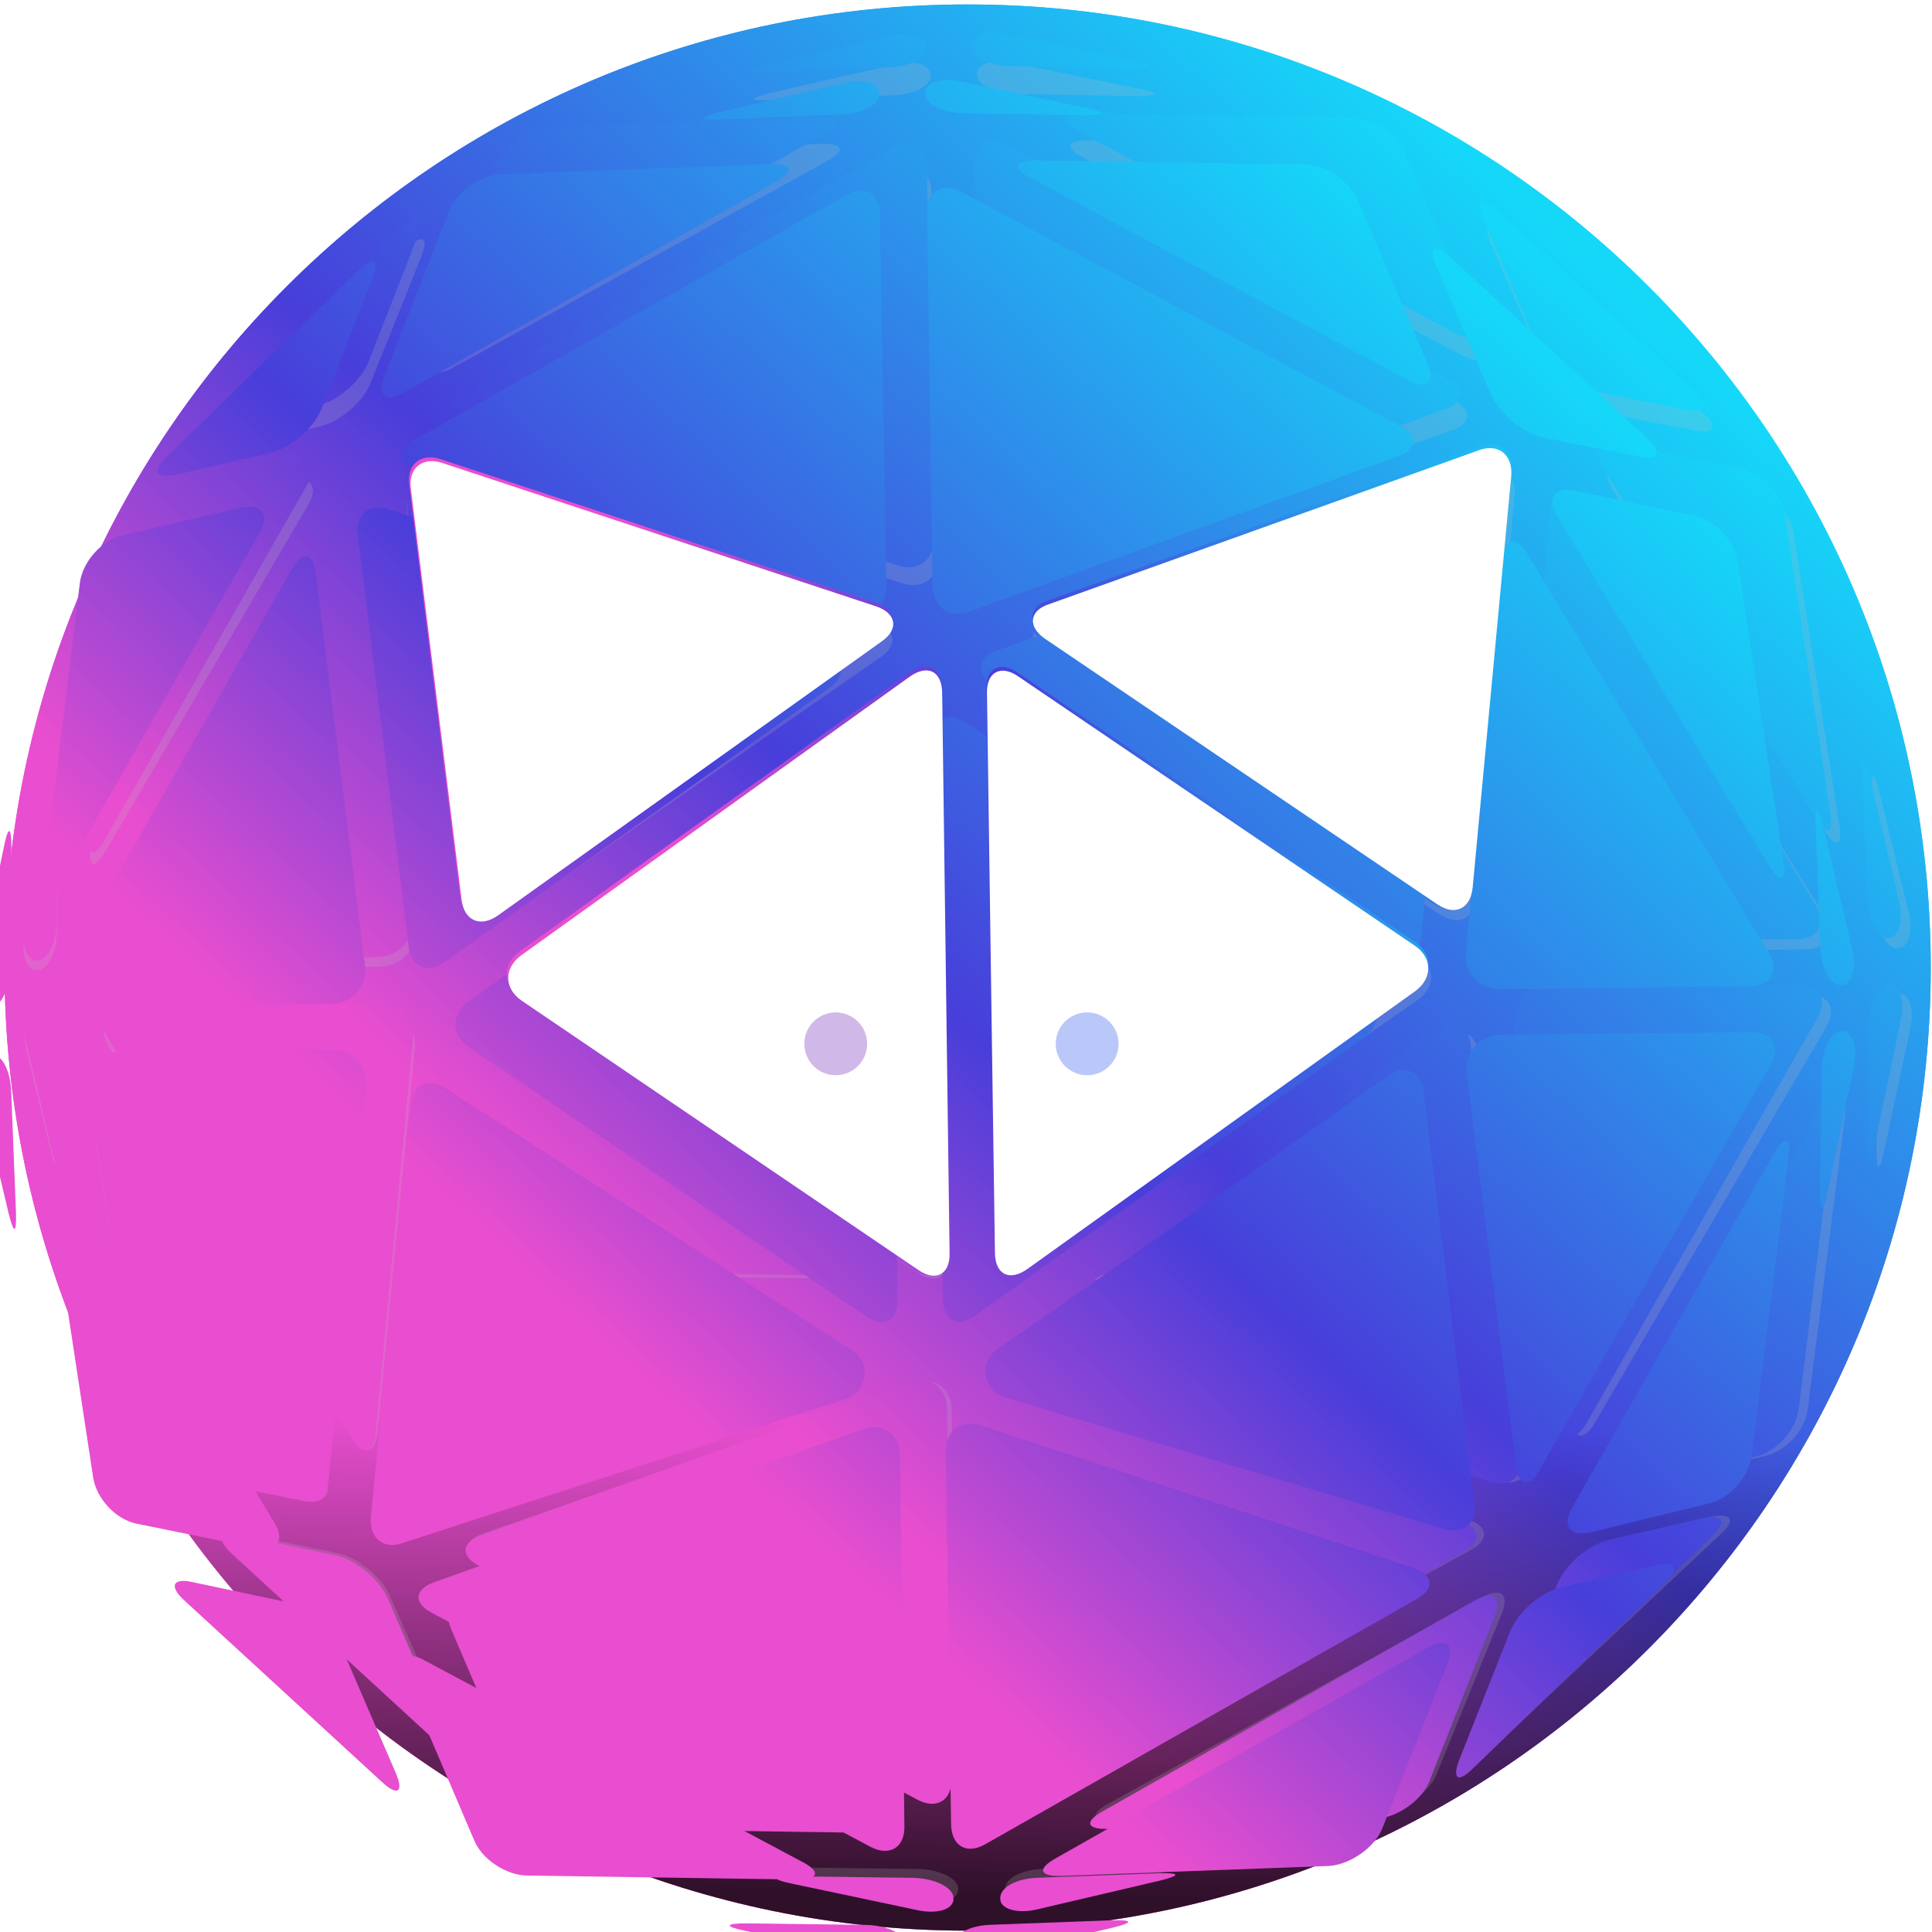 <?xml version="1.0" encoding="UTF-8" standalone="no"?>
<svg
   width="71"
   height="71"
   viewBox="0 0 71 71"
   fill="none"
   version="1.1"
   id="svg843"
   sodipodi:docname="defi_icon.svg"
   inkscape:version="1.2.2 (b0a84865, 2022-12-01)"
   inkscape:export-filename="defi_icon.png"
   inkscape:export-xdpi="692.28168"
   inkscape:export-ydpi="692.28168"
   xmlns:inkscape="http://www.inkscape.org/namespaces/inkscape"
   xmlns:sodipodi="http://sodipodi.sourceforge.net/DTD/sodipodi-0.dtd"
   xmlns="http://www.w3.org/2000/svg"
   xmlns:svg="http://www.w3.org/2000/svg">
  <sodipodi:namedview
     id="namedview845"
     pagecolor="#ffffff"
     bordercolor="#000000"
     borderopacity="0.25"
     inkscape:showpageshadow="2"
     inkscape:pageopacity="0.0"
     inkscape:pagecheckerboard="0"
     inkscape:deskcolor="#d1d1d1"
     showgrid="false"
     inkscape:zoom="12.22619"
     inkscape:cx="21.633885"
     inkscape:cy="42.408958"
     inkscape:window-width="1876"
     inkscape:window-height="1353"
     inkscape:window-x="2092"
     inkscape:window-y="25"
     inkscape:window-maximized="0"
     inkscape:current-layer="svg843" />
  <mask
     id="mask0_7_7289"
     maskUnits="userSpaceOnUse"
     x="14"
     y="28"
     width="42"
     height="31">
    <g
       opacity="0.3"
       id="g248">
      <path
         d="m 54.115,44.685 c -0.077,0.795 -0.667,1.068 -1.323,0.608 L 38.344,35.513 c -0.629,-0.438 -0.584,-1.033 0.157,-1.27 l 15.823,-5.666 c 0.737,-0.286 1.269,0.161 1.214,0.929 z"
         fill="url(#paint75_linear_7_7289)"
         id="path240" />
      <path
         d="m 16.85,45.148 c 0.092,0.756 0.682,1.025 1.33,0.574 L 32.328,35.618 c 0.648,-0.451 0.547,-1.033 -0.189,-1.29 l -15.99,-5.285 c -0.736,-0.256 -1.287,0.186 -1.168,0.964 z"
         fill="url(#paint76_linear_7_7289)"
         id="path242" />
      <path
         d="m 33.684,58.786 c 0.629,0.438 1.171,0.169 1.15,-0.618 L 34.561,37.494 C 34.54,36.707 34.026,36.456 33.378,36.907 L 19.025,47.2 c -0.622,0.473 -0.605,1.211 0.024,1.649 z"
         fill="url(#paint77_linear_7_7289)"
         id="path244" />
      <path
         d="m 37.69,58.757 c -0.648,0.451 -1.163,0.2 -1.184,-0.587 L 36.212,37.522 c -0.021,-0.787 0.52,-1.056 1.15,-0.618 l 14.635,9.937 c 0.629,0.438 0.646,1.176 0.024,1.649 z"
         fill="url(#paint78_linear_7_7289)"
         id="path246" />
    </g>
  </mask>
  <g
     id="g1804"
     transform="matrix(0.997,0,0,0.997,0.085,-0.031)">
    <path
       d="m 71.082,35.695 c 0,19.606 -15.894,35.5 -35.5,35.5 -19.606,0 -35.5,-15.894 -35.5,-35.5 0,-19.606 15.894,-35.5 35.5,-35.5 19.606,0 35.5,15.894 35.5,35.5 z"
       fill="url(#paint0_linear_7_7289)"
       id="path2"
       style="fill:url(#paint0_linear_7_7289)" />
    <g
       style="mix-blend-mode:multiply"
       id="g6"
       transform="translate(0.082,-11.942)">
      <path
         d="m 71,47.637 c 0,19.606 -15.894,35.5 -35.5,35.5 -19.606,0 -35.5,-15.894 -35.5,-35.5 0,-19.606 15.894,-35.5 35.5,-35.5 19.606,0 35.5,15.894 35.5,35.5 z"
         fill="url(#paint1_linear_7_7289)"
         id="path4"
         style="fill:url(#paint1_linear_7_7289)" />
    </g>
    <g
       style="mix-blend-mode:multiply"
       opacity="0.8"
       id="g10"
       transform="translate(0.082,-11.942)">
      <path
         d="m 71,47.637 c 0,19.606 -15.894,35.5 -35.5,35.5 -19.606,0 -35.5,-15.894 -35.5,-35.5 0,-19.606 15.894,-35.5 35.5,-35.5 19.606,0 35.5,15.894 35.5,35.5 z"
         fill="url(#paint2_linear_7_7289)"
         id="path8"
         style="fill:url(#paint2_linear_7_7289)" />
    </g>
    <g
       opacity="0.2"
       id="g80"
       transform="translate(0.082,-11.942)">
      <path
         d="m 37.274,15.437 c -0.768,-0.007 -1.442,-0.337 -1.428,-0.724 -0.013,-0.409 0.64,-0.586 1.399,-0.408 l 4.569,0.941 c 0.781,0.151 0.768,0.273 -0.05,0.27 z"
         fill="#c0c0c0"
         id="path12" />
      <path
         d="m 34.139,14.736 c 0.013,0.409 -0.626,0.729 -1.417,0.748 l -4.49,0.188 c -0.791,0.019 -0.799,-0.077 -0.049,-0.262 l 4.536,-1.036 c 0.773,-0.21 1.407,-0.047 1.42,0.362 z"
         fill="#c0c0c0"
         id="path14" />
      <path
         d="m 39.768,17.785 c -0.701,-0.351 -0.629,-0.647 0.189,-0.644 l 9.943,0.147 c 0.768,0.007 1.688,0.581 1.977,1.305 l 2.569,5.867 c 0.312,0.698 0.017,0.989 -0.711,0.616 z"
         fill="#c0c0c0"
         id="path16" />
      <path
         d="m 56.803,25.589 c 0.312,0.698 1.195,1.42 1.977,1.571 l 3.479,0.671 c 0.759,0.177 0.929,-0.127 0.336,-0.656 l -7.312,-6.552 c -0.567,-0.507 -0.799,-0.343 -0.487,0.355 z"
         fill="#c0c0c0"
         id="path18" />
      <path
         d="M 59.263,29.992 C 58.857,29.351 59.139,28.916 59.92,29.067 l 4.417,0.905 c 0.781,0.151 1.495,0.912 1.615,1.674 l 1.682,10.772 c 0.119,0.762 -0.122,0.831 -0.527,0.19 z"
         fill="#c0c0c0"
         id="path20" />
      <path
         d="m 37.49,33.432 c -0.742,0.28 -1.353,-0.175 -1.375,-0.946 L 35.92,19.029 c -0.021,-0.771 0.542,-1.108 1.243,-0.757 l 16.252,8.45 c 0.701,0.351 0.651,0.886 -0.095,1.119 z"
         fill="#c0c0c0"
         id="path22" />
      <path
         d="m 55.876,45.709 c -0.104,0.757 0.498,1.382 1.289,1.364 l 9.251,-0.108 c 0.791,-0.019 1.086,-0.575 0.681,-1.217 L 58.148,31.343 c -0.432,-0.664 -0.821,-0.582 -0.898,0.197 z"
         fill="#c0c0c0"
         id="path24" />
      <path
         d="m 52.901,45.672 c 0.66,0.451 1.255,0.183 1.332,-0.596 l 1.433,-14.875 c 0.055,-0.753 -0.481,-1.191 -1.223,-0.91 l -15.933,5.553 c -0.746,0.232 -0.792,0.816 -0.158,1.245 z"
         fill="#c0c0c0"
         id="path26" />
      <path
         d="m 33.085,33.467 c 0.741,0.251 1.345,-0.186 1.324,-0.957 L 34.169,19.105 c 0.001,-0.797 -0.57,-1.087 -1.254,-0.715 l -15.978,8.84 c -0.684,0.372 -0.613,0.873 0.128,1.124 z"
         fill="#c0c0c0"
         id="path28" />
      <path
         d="m 16.709,45.529 c 0.093,0.741 0.686,1.004 1.339,0.563 L 32.295,36.191 C 32.948,35.749 32.846,35.178 32.105,34.927 L 16.004,29.748 c -0.741,-0.251 -1.296,0.182 -1.176,0.945 z"
         fill="#c0c0c0"
         id="path30" />
      <path
         d="M 4.551,47.695 C 3.761,47.713 3.44,47.185 3.847,46.499 L 12.387,31.89 c 0.385,-0.66 0.787,-0.598 0.884,0.191 l 1.816,14.117 c 0.12,0.762 -0.467,1.392 -1.257,1.411 z"
         fill="#c0c0c0"
         id="path32" />
      <path
         d="m 3.173,43.199 c -0.104,0.757 0.151,0.832 0.536,0.172 L 11.201,30.566 c 0.385,-0.66 0.077,-1.045 -0.7,-0.882 l -4.415,1.002 c -0.751,0.184 -1.449,0.944 -1.552,1.701 z"
         fill="#c0c0c0"
         id="path34" />
      <path
         d="m 15.81,24.935 c -0.282,0.7 0.039,0.963 0.723,0.591 L 30.32,17.91 c 0.684,-0.372 0.608,-0.655 -0.182,-0.636 l -9.971,0.362 c -0.791,0.019 -1.676,0.625 -1.958,1.325 z"
         fill="#c0c0c0"
         id="path36" />
      <path
         d="m 11.558,27.71 c 0.777,-0.163 1.65,-0.913 1.932,-1.613 l 1.874,-4.674 c 0.282,-0.7 0.046,-0.849 -0.5,-0.32 l -7.108,6.736 C 7.161,28.373 7.335,28.648 8.112,28.485 Z"
         fill="#c0c0c0"
         id="path38" />
      <path
         d="m 16.531,67.059 c -0.742,0.28 -1.277,-0.157 -1.223,-0.91 l 1.482,-14.88 C 16.867,50.49 17.462,50.222 18.122,50.673 L 31.037,59.181 C 30.765,59.138 30.481,59.11 30.19,59.099 L 19.776,58.968 c -1.908,-0.007 -1.939,0.277 -0.116,0.63 l 10.662,2.196 c 0.323,0.075 0.638,0.123 0.936,0.146 z"
         fill="#c0c0c0"
         id="path40" />
      <path
         d="m 13.747,64.784 c -0.077,0.779 -0.466,0.861 -0.898,0.197 L 3.85,50.579 C 3.445,49.938 3.74,49.381 4.531,49.362 L 13.832,49.25 c 0.791,-0.019 1.393,0.606 1.289,1.364 z"
         fill="#c0c0c0"
         id="path42" />
      <path
         d="m 34.819,58.289 c 0.021,0.771 -0.524,1.034 -1.158,0.605 L 18.924,49.156 c -0.634,-0.429 -0.65,-1.152 -0.025,-1.616 l 14.452,-10.087 c 0.653,-0.442 1.171,-0.196 1.192,0.575 z"
         fill="#c0c0c0"
         id="path44" />
      <path
         d="m 35.077,77.295 c 0.021,0.771 -0.542,1.109 -1.243,0.757 L 17.582,69.602 c -0.701,-0.351 -0.673,-0.861 0.095,-1.119 l 15.861,-5.522 c 0.72,-0.254 1.353,0.175 1.375,0.946 z"
         fill="#c0c0c0"
         id="path46" />
      <path
         d="M 6.638,66.377 C 5.856,66.226 5.142,65.465 5.023,64.703 L 3.341,53.931 C 3.221,53.168 3.463,53.099 3.868,53.741 l 7.866,12.59 c 0.406,0.642 0.124,1.076 -0.658,0.925 z"
         fill="#c0c0c0"
         id="path48" />
      <path
         d="M 21.102,79.083 C 20.333,79.076 19.414,78.502 19.125,77.778 l -2.569,-5.867 c -0.312,-0.698 -0.016,-0.989 0.711,-0.616 l 14.016,7.287 c 0.701,0.351 0.629,0.647 -0.189,0.644 z"
         fill="#c0c0c0"
         id="path50" />
      <path
         d="M 8.403,69.149 C 7.809,68.62 7.979,68.315 8.739,68.493 l 3.483,0.719 c 0.781,0.151 1.665,0.873 1.977,1.571 l 2.03,4.585 c 0.312,0.698 0.079,0.863 -0.487,0.355 z"
         fill="#c0c0c0"
         id="path52" />
      <path
         d="m 35.151,81.611 c 0.013,0.409 -0.64,0.586 -1.399,0.408 l -4.569,-0.941 c -0.781,-0.151 -0.768,-0.273 0.05,-0.27 l 4.463,0.056 c 0.795,0.029 1.469,0.358 1.455,0.746 z"
         fill="#c0c0c0"
         id="path54" />
      <path
         d="m 40.297,61.857 14.719,4.692 C 55.757,66.8 56.311,66.367 56.192,65.604 L 54.31,50.768 c -0.093,-0.741 -0.686,-1.004 -1.339,-0.563 l -12.805,8.945 c 0.248,-0.034 0.507,-0.055 0.773,-0.061 l 10.425,-0.377 c 1.845,-0.044 1.866,0.18 0.114,0.61 l -10.585,2.419 c -0.202,0.05 -0.402,0.088 -0.596,0.115 z"
         fill="#c0c0c0"
         id="path56" />
      <path
         d="m 58.61,64.433 c -0.385,0.66 -0.787,0.598 -0.884,-0.191 l -1.816,-14.117 c -0.119,-0.763 0.467,-1.392 1.257,-1.411 l 9.278,-0.086 c 0.791,-0.019 1.112,0.509 0.704,1.196 z"
         fill="#c0c0c0"
         id="path58" />
      <path
         d="m 38.06,77.959 c -0.684,0.372 -1.233,0.056 -1.254,-0.715 L 36.611,63.787 c -0.021,-0.771 0.582,-1.208 1.324,-0.957 l 15.998,5.139 c 0.741,0.251 0.812,0.752 0.128,1.124 z"
         fill="#c0c0c0"
         id="path60" />
      <path
         d="m 66.464,63.936 c -0.104,0.757 -0.802,1.517 -1.552,1.701 l -4.41,1.05 c -0.777,0.163 -1.085,-0.222 -0.678,-0.908 l 7.469,-12.779 c 0.385,-0.66 0.64,-0.586 0.536,0.172 z"
         fill="#c0c0c0"
         id="path62" />
      <path
         d="m 52.789,77.362 c -0.282,0.7 -1.168,1.306 -1.954,1.373 l -9.971,0.362 c -0.791,0.019 -0.866,-0.265 -0.182,-0.636 L 54.469,70.845 c 0.684,-0.372 1.005,-0.109 0.723,0.591 z"
         fill="#c0c0c0"
         id="path64" />
      <path
         d="m 56.133,75.22 c -0.546,0.529 -0.782,0.38 -0.5,-0.32 l 1.878,-4.626 c 0.282,-0.7 1.155,-1.45 1.932,-1.613 l 3.445,-0.775 c 0.777,-0.163 0.951,0.113 0.356,0.646 z"
         fill="#c0c0c0"
         id="path66" />
      <path
         d="m 38.282,81.997 c -0.751,0.184 -1.411,-0.001 -1.398,-0.389 -0.013,-0.409 0.626,-0.729 1.417,-0.748 l 4.467,-0.161 c 0.791,-0.019 0.799,0.077 0.049,0.262 z"
         fill="#c0c0c0"
         id="path68" />
      <path
         d="m 37.694,58.866 c -0.653,0.442 -1.171,0.196 -1.192,-0.575 L 36.205,38.056 c -0.021,-0.771 0.524,-1.034 1.158,-0.605 l 14.736,9.738 c 0.634,0.429 0.651,1.152 0.025,1.616 z"
         fill="#c0c0c0"
         id="path70" />
      <path
         d="m 1.217,49.402 c 0.42,-0.011 0.75,0.613 0.771,1.383 l 0.177,4.356 C 2.186,55.912 2.087,55.92 1.896,55.188 L 0.822,50.764 C 0.631,50.031 0.797,49.414 1.217,49.402 Z"
         fill="#c0c0c0"
         id="path72" />
      <path
         d="m 69.809,48.585 c 0.42,-0.011 0.602,0.625 0.422,1.365 l -0.953,4.452 c -0.153,0.761 -0.278,0.748 -0.277,-0.049 l 0.046,-4.35 c 0.028,-0.775 0.364,-1.431 0.761,-1.417 z"
         fill="#c0c0c0"
         id="path74" />
      <path
         d="m 70.175,45.559 c 0.191,0.732 0.003,1.376 -0.395,1.362 -0.42,0.011 -0.75,-0.613 -0.771,-1.383 l -0.177,-4.356 c -0.021,-0.771 0.077,-0.779 0.268,-0.047 z"
         fill="#c0c0c0"
         id="path76" />
      <path
         d="M 1.927,46.348 C 1.921,47.097 1.585,47.753 1.188,47.739 0.79,47.724 0.586,47.113 0.765,46.374 L 1.719,41.922 c 0.153,-0.761 0.278,-0.748 0.277,0.049 z"
         fill="#c0c0c0"
         id="path78" />
    </g>
    <path
       d="m 37.172,2.471 c -0.764,-0.007 -1.435,-0.344 -1.421,-0.739 -0.013,-0.418 0.636,-0.598 1.392,-0.417 l 4.545,0.96 c 0.778,0.154 0.764,0.279 -0.049,0.275 z"
       fill="url(#paint3_linear_7_7289)"
       id="path82"
       style="fill:url(#paint3_linear_7_7289)" />
    <path
       d="m 34.053,1.756 c 0.013,0.418 -0.623,0.744 -1.41,0.763 l -4.467,0.191 c -0.787,0.019 -0.795,-0.079 -0.049,-0.267 l 4.513,-1.058 c 0.769,-0.215 1.4,-0.048 1.413,0.37 z"
       fill="url(#paint4_linear_7_7289)"
       id="path84"
       style="fill:url(#paint4_linear_7_7289)" />
    <path
       d="m 39.653,4.867 c -0.697,-0.358 -0.626,-0.66 0.188,-0.657 l 9.893,0.15 c 0.764,0.007 1.679,0.593 1.967,1.332 l 2.556,5.988 c 0.31,0.712 0.016,1.009 -0.708,0.628 z"
       fill="url(#paint5_linear_7_7289)"
       id="path86"
       style="fill:url(#paint5_linear_7_7289)" />
    <path
       d="m 56.603,12.832 c 0.31,0.712 1.189,1.449 1.967,1.603 l 3.461,0.685 c 0.755,0.181 0.925,-0.13 0.334,-0.67 l -7.275,-6.687 c -0.564,-0.518 -0.795,-0.35 -0.485,0.363 z"
       fill="url(#paint6_linear_7_7289)"
       id="path88"
       style="fill:url(#paint6_linear_7_7289)" />
    <path
       d="m 59.05,17.326 c -0.404,-0.655 -0.123,-1.098 0.655,-0.944 l 4.394,0.924 c 0.778,0.154 1.488,0.93 1.607,1.709 l 1.674,10.994 c 0.119,0.778 -0.121,0.849 -0.525,0.194 z"
       fill="url(#paint7_linear_7_7289)"
       id="path90"
       style="fill:url(#paint7_linear_7_7289)" />
    <path
       d="m 37.386,20.837 c -0.738,0.286 -1.346,-0.179 -1.368,-0.965 l -0.194,-13.735 c -0.021,-0.787 0.539,-1.131 1.237,-0.773 l 16.171,8.624 c 0.697,0.358 0.648,0.905 -0.095,1.142 z"
       fill="url(#paint8_linear_7_7289)"
       id="path92"
       style="fill:url(#paint8_linear_7_7289)" />
    <path
       d="m 55.681,33.368 c -0.103,0.773 0.496,1.411 1.282,1.392 l 9.205,-0.111 c 0.787,-0.019 1.081,-0.587 0.677,-1.242 l -8.904,-14.703 c -0.43,-0.677 -0.817,-0.594 -0.894,0.201 z"
       fill="url(#paint9_linear_7_7289)"
       id="path94"
       style="fill:url(#paint9_linear_7_7289)" />
    <path
       d="m 52.721,33.329 c 0.657,0.46 1.249,0.187 1.325,-0.608 l 1.426,-15.182 c 0.054,-0.769 -0.478,-1.215 -1.216,-0.929 l -15.853,5.667 c -0.743,0.237 -0.788,0.833 -0.157,1.271 z"
       fill="url(#paint10_linear_7_7289)"
       id="path96"
       style="fill:url(#paint10_linear_7_7289)" />
    <path
       d="m 33.004,20.873 c 0.738,0.256 1.338,-0.19 1.317,-0.977 l -0.239,-13.682 c 0.001,-0.813 -0.567,-1.109 -1.248,-0.729 l -15.898,9.023 c -0.681,0.38 -0.61,0.891 0.127,1.147 z"
       fill="url(#paint11_linear_7_7289)"
       id="path98"
       style="fill:url(#paint11_linear_7_7289)" />
    <path
       d="m 16.711,33.183 c 0.092,0.756 0.683,1.025 1.333,0.574 l 14.175,-10.105 c 0.65,-0.451 0.548,-1.034 -0.189,-1.29 l -16.02,-5.286 c -0.737,-0.256 -1.289,0.186 -1.17,0.964 z"
       fill="url(#paint12_linear_7_7289)"
       id="path100"
       style="fill:url(#paint12_linear_7_7289)" />
    <path
       d="m 4.614,35.394 c -0.787,0.019 -1.106,-0.52 -0.701,-1.221 l 8.497,-14.91 c 0.383,-0.674 0.783,-0.61 0.88,0.195 l 1.807,14.408 c 0.119,0.778 -0.464,1.421 -1.251,1.44 z"
       fill="url(#paint13_linear_7_7289)"
       id="path102"
       style="fill:url(#paint13_linear_7_7289)" />
    <path
       d="m 3.243,30.806 c -0.103,0.773 0.15,0.85 0.533,0.175 l 7.454,-13.069 c 0.383,-0.674 0.077,-1.066 -0.697,-0.901 l -4.393,1.023 c -0.747,0.188 -1.441,0.963 -1.545,1.736 z"
       fill="url(#paint14_linear_7_7289)"
       id="path104"
       style="fill:url(#paint14_linear_7_7289)" />
    <path
       d="m 15.816,12.165 c -0.281,0.715 0.039,0.983 0.719,0.603 l 13.718,-7.773 c 0.681,-0.38 0.605,-0.669 -0.181,-0.65 l -9.921,0.37 c -0.787,0.019 -1.668,0.638 -1.949,1.352 z"
       fill="url(#paint15_linear_7_7289)"
       id="path106"
       style="fill:url(#paint15_linear_7_7289)" />
    <path
       d="m 11.585,14.997 c 0.774,-0.166 1.641,-0.931 1.922,-1.646 l 1.865,-4.771 c 0.281,-0.715 0.046,-0.867 -0.497,-0.326 L 7.802,15.129 c -0.592,0.544 -0.419,0.825 0.355,0.659 z"
       fill="url(#paint16_linear_7_7289)"
       id="path108"
       style="fill:url(#paint16_linear_7_7289)" />
    <path
       d="m 16.533,55.157 c -0.738,0.286 -1.271,-0.161 -1.216,-0.929 l 1.475,-15.186 c 0.077,-0.795 0.668,-1.069 1.325,-0.608 l 12.85,8.683 c -0.271,-0.044 -0.553,-0.072 -0.842,-0.083 l -10.362,-0.134 c -1.898,-0.007 -1.93,0.283 -0.115,0.643 l 10.608,2.241 c 0.321,0.077 0.634,0.126 0.931,0.148 z"
       fill="url(#paint17_linear_7_7289)"
       id="path110"
       style="fill:url(#paint17_linear_7_7289)" />
    <path
       d="m 13.763,52.835 c -0.077,0.795 -0.464,0.878 -0.894,0.201 l -8.953,-14.698 c -0.404,-0.655 -0.109,-1.223 0.677,-1.242 l 9.254,-0.115 c 0.787,-0.019 1.386,0.619 1.283,1.392 z"
       fill="url(#paint18_linear_7_7289)"
       id="path112"
       style="fill:url(#paint18_linear_7_7289)" />
    <path
       d="m 34.729,46.206 c 0.021,0.787 -0.521,1.056 -1.152,0.618 l -14.662,-9.938 c -0.631,-0.438 -0.647,-1.176 -0.024,-1.649 l 14.379,-10.295 c 0.65,-0.451 1.165,-0.2 1.186,0.587 z"
       fill="url(#paint19_linear_7_7289)"
       id="path114"
       style="fill:url(#paint19_linear_7_7289)" />
    <path
       d="m 34.986,65.604 c 0.021,0.787 -0.539,1.131 -1.237,0.773 l -16.171,-8.624 c -0.697,-0.358 -0.67,-0.878 0.095,-1.142 l 15.782,-5.636 c 0.716,-0.259 1.347,0.179 1.368,0.966 z"
       fill="url(#paint20_linear_7_7289)"
       id="path116"
       style="fill:url(#paint20_linear_7_7289)" />
    <path
       d="m 6.69,54.461 c -0.778,-0.154 -1.488,-0.93 -1.607,-1.709 l -1.674,-10.994 c -0.119,-0.778 0.121,-0.849 0.525,-0.194 l 7.827,12.849 c 0.404,0.655 0.123,1.098 -0.655,0.944 z"
       fill="url(#paint21_linear_7_7289)"
       id="path118"
       style="fill:url(#paint21_linear_7_7289)" />
    <path
       d="m 21.081,67.43 c -0.764,-0.007 -1.679,-0.593 -1.967,-1.332 l -2.556,-5.988 c -0.31,-0.712 -0.016,-1.009 0.708,-0.628 l 13.946,7.438 c 0.697,0.358 0.626,0.66 -0.188,0.657 z"
       fill="url(#paint22_linear_7_7289)"
       id="path120"
       style="fill:url(#paint22_linear_7_7289)" />
    <path
       d="m 8.446,57.29 c -0.59,-0.54 -0.421,-0.851 0.334,-0.67 l 3.466,0.734 c 0.778,0.154 1.657,0.891 1.967,1.603 l 2.02,4.679 c 0.31,0.712 0.079,0.88 -0.485,0.363 z"
       fill="url(#paint23_linear_7_7289)"
       id="path122"
       style="fill:url(#paint23_linear_7_7289)" />
    <path
       d="m 35.06,70.009 c 0.013,0.418 -0.636,0.598 -1.392,0.417 l -4.545,-0.96 c -0.778,-0.154 -0.764,-0.279 0.049,-0.275 l 4.44,0.058 c 0.791,0.03 1.462,0.366 1.448,0.761 z"
       fill="url(#paint24_linear_7_7289)"
       id="path124"
       style="fill:url(#paint24_linear_7_7289)" />
    <path
       d="m 40.179,49.848 14.645,4.788 c 0.738,0.256 1.289,-0.186 1.17,-0.964 l -1.872,-15.142 c -0.092,-0.756 -0.683,-1.025 -1.333,-0.574 l -12.741,9.13 c 0.247,-0.035 0.504,-0.056 0.769,-0.063 l 10.373,-0.385 c 1.836,-0.045 1.857,0.184 0.113,0.623 l -10.532,2.469 c -0.201,0.051 -0.4,0.09 -0.593,0.117 z"
       fill="url(#paint25_linear_7_7289)"
       id="path126"
       style="fill:url(#paint25_linear_7_7289)" />
    <path
       d="m 58.401,52.477 c -0.383,0.674 -0.783,0.61 -0.88,-0.195 l -1.807,-14.408 c -0.119,-0.778 0.464,-1.421 1.251,-1.44 l 9.232,-0.088 c 0.787,-0.019 1.106,0.52 0.701,1.221 z"
       fill="url(#paint26_linear_7_7289)"
       id="path128"
       style="fill:url(#paint26_linear_7_7289)" />
    <path
       d="m 37.954,66.282 c -0.681,0.38 -1.227,0.057 -1.248,-0.729 l -0.194,-13.735 c -0.021,-0.787 0.58,-1.233 1.317,-0.977 l 15.918,5.245 c 0.737,0.256 0.808,0.768 0.127,1.147 z"
       fill="url(#paint27_linear_7_7289)"
       id="path130"
       style="fill:url(#paint27_linear_7_7289)" />
    <path
       d="m 66.215,51.97 c -0.103,0.773 -0.798,1.548 -1.545,1.736 l -4.388,1.072 c -0.774,0.166 -1.08,-0.227 -0.674,-0.927 l 7.432,-13.043 c 0.383,-0.674 0.636,-0.598 0.533,0.175 z"
       fill="url(#paint28_linear_7_7289)"
       id="path132"
       style="fill:url(#paint28_linear_7_7289)" />
    <path
       d="m 52.609,65.673 c -0.281,0.715 -1.162,1.333 -1.944,1.401 l -9.921,0.37 c -0.787,0.019 -0.862,-0.27 -0.181,-0.65 l 13.718,-7.773 c 0.681,-0.38 1,-0.112 0.719,0.603 z"
       fill="url(#paint29_linear_7_7289)"
       id="path134"
       style="fill:url(#paint29_linear_7_7289)" />
    <path
       d="m 55.936,63.486 c -0.543,0.54 -0.778,0.388 -0.497,-0.326 l 1.869,-4.722 c 0.281,-0.715 1.149,-1.48 1.922,-1.646 l 3.428,-0.791 c 0.774,-0.166 0.947,0.115 0.355,0.659 z"
       fill="url(#paint30_linear_7_7289)"
       id="path136"
       style="fill:url(#paint30_linear_7_7289)" />
    <path
       d="m 38.175,70.404 c -0.747,0.188 -1.405,-0.001 -1.391,-0.397 -0.013,-0.418 0.623,-0.744 1.41,-0.763 l 4.445,-0.165 c 0.787,-0.019 0.795,0.079 0.049,0.267 z"
       fill="url(#paint31_linear_7_7289)"
       id="path138"
       style="fill:url(#paint31_linear_7_7289)" />
    <path
       d="m 37.59,46.795 c -0.649,0.451 -1.165,0.2 -1.186,-0.587 l -0.296,-20.651 c -0.021,-0.787 0.521,-1.056 1.152,-0.618 l 14.662,9.938 c 0.631,0.438 0.647,1.176 0.024,1.649 z"
       fill="url(#paint32_linear_7_7289)"
       id="path140"
       style="fill:url(#paint32_linear_7_7289)" />
    <path
       d="m 1.296,37.136 c 0.418,-0.012 0.746,0.625 0.767,1.412 l 0.176,4.446 c 0.021,0.787 -0.077,0.795 -0.267,0.048 l -1.069,-4.516 c -0.19,-0.748 -0.025,-1.378 0.393,-1.39 z"
       fill="url(#paint33_linear_7_7289)"
       id="path142"
       style="fill:url(#paint33_linear_7_7289)" />
    <path
       d="m 69.544,36.302 c 0.418,-0.012 0.599,0.638 0.42,1.393 l -0.949,4.543 c -0.152,0.777 -0.277,0.763 -0.276,-0.05 l 0.046,-4.44 c 0.028,-0.791 0.362,-1.461 0.758,-1.446 z"
       fill="url(#paint34_linear_7_7289)"
       id="path144"
       style="fill:url(#paint34_linear_7_7289)" />
    <path
       d="m 69.908,33.214 c 0.19,0.748 0.003,1.405 -0.393,1.39 -0.418,0.012 -0.746,-0.625 -0.767,-1.412 l -0.176,-4.445 c -0.021,-0.787 0.077,-0.795 0.267,-0.048 z"
       fill="url(#paint35_linear_7_7289)"
       id="path146"
       style="fill:url(#paint35_linear_7_7289)" />
    <path
       d="m 2.003,34.019 c -0.006,0.764 -0.34,1.434 -0.735,1.419 -0.396,-0.015 -0.599,-0.638 -0.42,-1.393 l 0.949,-4.543 c 0.152,-0.777 0.277,-0.763 0.275,0.05 z"
       fill="url(#paint36_linear_7_7289)"
       id="path148"
       style="fill:url(#paint36_linear_7_7289)" />
    <g
       filter="url(#filter0_i_7_7289)"
       id="g218"
       transform="translate(0.082,-11.942)">
      <path
         d="m 37.09,14.412 c -0.764,-0.007 -1.435,-0.344 -1.421,-0.739 -0.013,-0.418 0.636,-0.598 1.392,-0.417 l 4.545,0.96 c 0.778,0.154 0.764,0.279 -0.049,0.275 z"
         fill="url(#paint37_linear_7_7289)"
         id="path150"
         style="fill:url(#paint37_linear_7_7289)" />
      <path
         d="m 33.971,13.697 c 0.013,0.418 -0.623,0.744 -1.41,0.763 l -4.467,0.191 c -0.787,0.019 -0.795,-0.079 -0.049,-0.267 l 4.513,-1.058 c 0.769,-0.215 1.4,-0.048 1.413,0.37 z"
         fill="url(#paint38_linear_7_7289)"
         id="path152"
         style="fill:url(#paint38_linear_7_7289)" />
      <path
         d="m 39.572,16.808 c -0.697,-0.358 -0.626,-0.66 0.188,-0.657 l 9.893,0.15 c 0.764,0.007 1.679,0.593 1.967,1.332 l 2.556,5.988 c 0.31,0.712 0.016,1.009 -0.708,0.628 z"
         fill="url(#paint39_linear_7_7289)"
         id="path154"
         style="fill:url(#paint39_linear_7_7289)" />
      <path
         d="m 56.521,24.773 c 0.31,0.712 1.189,1.449 1.967,1.603 l 3.461,0.685 c 0.755,0.181 0.925,-0.13 0.334,-0.67 l -7.275,-6.687 c -0.564,-0.518 -0.795,-0.35 -0.485,0.363 z"
         fill="url(#paint40_linear_7_7289)"
         id="path156"
         style="fill:url(#paint40_linear_7_7289)" />
      <path
         d="m 58.968,29.268 c -0.404,-0.655 -0.123,-1.098 0.655,-0.944 l 4.394,0.924 c 0.778,0.154 1.488,0.93 1.607,1.709 l 1.674,10.994 c 0.119,0.778 -0.121,0.849 -0.525,0.194 z"
         fill="url(#paint41_linear_7_7289)"
         id="path158"
         style="fill:url(#paint41_linear_7_7289)" />
      <path
         d="m 37.305,32.779 c -0.738,0.286 -1.346,-0.179 -1.368,-0.965 L 35.743,18.078 c -0.021,-0.787 0.539,-1.131 1.237,-0.773 l 16.171,8.624 c 0.697,0.358 0.648,0.905 -0.095,1.142 z"
         fill="url(#paint42_linear_7_7289)"
         id="path160"
         style="fill:url(#paint42_linear_7_7289)" />
      <path
         d="m 55.599,45.309 c -0.103,0.773 0.496,1.411 1.282,1.392 l 9.205,-0.111 c 0.787,-0.019 1.081,-0.587 0.677,-1.242 L 57.86,30.646 c -0.43,-0.677 -0.817,-0.594 -0.894,0.201 z"
         fill="url(#paint43_linear_7_7289)"
         id="path162"
         style="fill:url(#paint43_linear_7_7289)" />
      <path
         d="m 52.639,45.271 c 0.657,0.46 1.249,0.187 1.325,-0.608 l 1.426,-15.182 c 0.054,-0.769 -0.478,-1.215 -1.216,-0.929 l -15.853,5.667 c -0.743,0.237 -0.788,0.833 -0.157,1.271 z"
         fill="url(#paint44_linear_7_7289)"
         id="path164"
         style="fill:url(#paint44_linear_7_7289)" />
      <path
         d="m 32.922,32.815 c 0.738,0.256 1.338,-0.19 1.317,-0.977 L 34.001,18.156 c 0.001,-0.813 -0.567,-1.109 -1.248,-0.729 l -15.898,9.023 c -0.681,0.38 -0.61,0.891 0.127,1.147 z"
         fill="url(#paint45_linear_7_7289)"
         id="path166"
         style="fill:url(#paint45_linear_7_7289)" />
      <path
         d="m 16.629,45.125 c 0.092,0.756 0.683,1.025 1.333,0.574 L 32.136,35.594 c 0.65,-0.451 0.548,-1.034 -0.189,-1.29 L 15.927,29.019 c -0.737,-0.256 -1.289,0.186 -1.17,0.964 z"
         fill="url(#paint46_linear_7_7289)"
         id="path168"
         style="fill:url(#paint46_linear_7_7289)" />
      <path
         d="M 4.532,47.335 C 3.745,47.354 3.426,46.815 3.832,46.115 l 8.497,-14.91 c 0.383,-0.674 0.783,-0.61 0.88,0.195 l 1.807,14.408 c 0.119,0.778 -0.464,1.421 -1.251,1.44 z"
         fill="url(#paint47_linear_7_7289)"
         id="path170"
         style="fill:url(#paint47_linear_7_7289)" />
      <path
         d="m 3.161,42.747 c -0.103,0.773 0.15,0.85 0.533,0.175 L 11.148,29.853 c 0.383,-0.674 0.077,-1.066 -0.697,-0.901 l -4.393,1.023 c -0.747,0.188 -1.441,0.963 -1.545,1.736 z"
         fill="url(#paint48_linear_7_7289)"
         id="path172"
         style="fill:url(#paint48_linear_7_7289)" />
      <path
         d="m 15.734,24.107 c -0.281,0.715 0.039,0.983 0.719,0.603 l 13.718,-7.773 c 0.681,-0.38 0.605,-0.669 -0.181,-0.65 l -9.921,0.37 c -0.787,0.019 -1.668,0.638 -1.949,1.352 z"
         fill="url(#paint49_linear_7_7289)"
         id="path174"
         style="fill:url(#paint49_linear_7_7289)" />
      <path
         d="m 11.503,26.939 c 0.774,-0.166 1.641,-0.931 1.922,-1.646 l 1.865,-4.771 c 0.281,-0.715 0.046,-0.867 -0.497,-0.326 L 7.721,27.071 C 7.129,27.615 7.302,27.896 8.075,27.73 Z"
         fill="url(#paint50_linear_7_7289)"
         id="path176"
         style="fill:url(#paint50_linear_7_7289)" />
      <path
         d="m 16.451,67.099 c -0.738,0.286 -1.271,-0.161 -1.216,-0.929 l 1.475,-15.186 c 0.077,-0.795 0.668,-1.069 1.325,-0.608 l 14.949,9.645 c 0.703,0.454 0.565,1.521 -0.231,1.78 z"
         fill="url(#paint51_linear_7_7289)"
         id="path178"
         style="fill:url(#paint51_linear_7_7289)" />
      <path
         d="m 13.681,64.777 c -0.077,0.795 -0.464,0.878 -0.894,0.201 L 3.835,50.279 c -0.404,-0.655 -0.109,-1.223 0.677,-1.242 l 9.254,-0.115 c 0.787,-0.019 1.386,0.619 1.283,1.392 z"
         fill="url(#paint52_linear_7_7289)"
         id="path180"
         style="fill:url(#paint52_linear_7_7289)" />
      <path
         d="m 34.647,58.148 c 0.021,0.787 -0.521,1.056 -1.152,0.618 L 18.833,48.827 c -0.631,-0.438 -0.647,-1.176 -0.024,-1.649 L 33.188,36.883 c 0.65,-0.451 1.165,-0.2 1.186,0.587 z"
         fill="url(#paint53_linear_7_7289)"
         id="path182"
         style="fill:url(#paint53_linear_7_7289)" />
      <path
         d="m 34.904,77.546 c 0.021,0.787 -0.539,1.131 -1.237,0.773 L 17.497,69.694 C 16.8,69.336 16.827,68.816 17.592,68.552 l 15.782,-5.636 c 0.716,-0.259 1.347,0.179 1.368,0.966 z"
         fill="url(#paint54_linear_7_7289)"
         id="path184"
         style="fill:url(#paint54_linear_7_7289)" />
      <path
         d="M 6.608,66.402 C 5.83,66.248 5.12,65.472 5.001,64.694 L 3.328,53.7 C 3.209,52.922 3.449,52.851 3.852,53.506 l 7.827,12.849 c 0.404,0.655 0.123,1.098 -0.655,0.944 z"
         fill="url(#paint55_linear_7_7289)"
         id="path186"
         style="fill:url(#paint55_linear_7_7289)" />
      <path
         d="M 20.999,79.371 C 20.235,79.364 19.32,78.778 19.032,78.039 l -2.556,-5.988 c -0.31,-0.712 -0.016,-1.009 0.708,-0.628 l 13.946,7.438 c 0.697,0.358 0.626,0.66 -0.188,0.657 z"
         fill="url(#paint56_linear_7_7289)"
         id="path188"
         style="fill:url(#paint56_linear_7_7289)" />
      <path
         d="M 8.364,69.232 C 7.774,68.692 7.943,68.381 8.698,68.562 l 3.466,0.734 c 0.778,0.154 1.657,0.891 1.967,1.603 l 2.02,4.679 c 0.31,0.712 0.079,0.88 -0.485,0.363 z"
         fill="url(#paint57_linear_7_7289)"
         id="path190"
         style="fill:url(#paint57_linear_7_7289)" />
      <path
         d="m 34.978,81.951 c 0.013,0.418 -0.636,0.598 -1.392,0.417 l -4.545,-0.96 c -0.778,-0.154 -0.764,-0.279 0.049,-0.275 l 4.44,0.058 c 0.791,0.03 1.462,0.366 1.448,0.761 z"
         fill="url(#paint58_linear_7_7289)"
         id="path192"
         style="fill:url(#paint58_linear_7_7289)" />
      <path
         d="m 54.742,66.578 c 0.738,0.256 1.289,-0.186 1.17,-0.964 L 54.041,50.472 c -0.092,-0.756 -0.683,-1.025 -1.333,-0.574 -4.066,2.914 -11.151,7.837 -14.386,10.08 -0.685,0.475 -0.515,1.53 0.283,1.769 z"
         fill="url(#paint59_linear_7_7289)"
         id="path194"
         style="fill:url(#paint59_linear_7_7289)" />
      <path
         d="m 58.319,64.419 c -0.383,0.674 -0.783,0.61 -0.88,-0.195 L 55.633,49.816 c -0.119,-0.778 0.464,-1.421 1.251,-1.44 l 9.232,-0.088 c 0.787,-0.019 1.106,0.52 0.701,1.221 z"
         fill="url(#paint60_linear_7_7289)"
         id="path196"
         style="fill:url(#paint60_linear_7_7289)" />
      <path
         d="m 37.873,78.224 c -0.681,0.38 -1.227,0.057 -1.248,-0.729 L 36.431,63.76 c -0.021,-0.787 0.58,-1.233 1.317,-0.977 l 15.918,5.245 c 0.737,0.256 0.808,0.768 0.127,1.147 z"
         fill="url(#paint61_linear_7_7289)"
         id="path198"
         style="fill:url(#paint61_linear_7_7289)" />
      <path
         d="m 66.133,63.912 c -0.103,0.773 -0.798,1.548 -1.545,1.736 l -4.388,1.072 c -0.774,0.166 -1.08,-0.227 -0.674,-0.927 L 66.958,52.75 c 0.383,-0.674 0.636,-0.598 0.533,0.175 z"
         fill="url(#paint62_linear_7_7289)"
         id="path200"
         style="fill:url(#paint62_linear_7_7289)" />
      <path
         d="m 52.527,77.615 c -0.281,0.715 -1.162,1.333 -1.944,1.401 l -9.921,0.37 c -0.787,0.019 -0.862,-0.27 -0.181,-0.65 l 13.718,-7.773 c 0.681,-0.38 1,-0.112 0.719,0.603 z"
         fill="url(#paint63_linear_7_7289)"
         id="path202"
         style="fill:url(#paint63_linear_7_7289)" />
      <path
         d="m 55.855,75.428 c -0.543,0.54 -0.778,0.388 -0.497,-0.326 l 1.869,-4.722 c 0.281,-0.715 1.149,-1.48 1.922,-1.646 l 3.428,-0.791 c 0.774,-0.166 0.947,0.115 0.355,0.659 z"
         fill="url(#paint64_linear_7_7289)"
         id="path204"
         style="fill:url(#paint64_linear_7_7289)" />
      <path
         d="m 38.093,82.345 c -0.747,0.188 -1.405,-0.001 -1.391,-0.397 -0.013,-0.418 0.623,-0.744 1.41,-0.763 l 4.445,-0.165 c 0.787,-0.019 0.795,0.079 0.049,0.267 z"
         fill="url(#paint65_linear_7_7289)"
         id="path206"
         style="fill:url(#paint65_linear_7_7289)" />
      <path
         d="m 37.508,58.737 c -0.649,0.451 -1.165,0.2 -1.186,-0.587 L 36.027,37.498 c -0.021,-0.787 0.521,-1.056 1.152,-0.618 l 14.662,9.938 c 0.631,0.438 0.647,1.176 0.024,1.649 z"
         fill="url(#paint66_linear_7_7289)"
         id="path208"
         style="fill:url(#paint66_linear_7_7289)" />
      <path
         d="m 1.214,49.078 c 0.418,-0.012 0.746,0.625 0.767,1.412 L 2.157,54.935 c 0.021,0.787 -0.077,0.795 -0.267,0.048 L 0.821,50.468 C 0.631,49.72 0.796,49.09 1.214,49.078 Z"
         fill="url(#paint67_linear_7_7289)"
         id="path210"
         style="fill:url(#paint67_linear_7_7289)" />
      <path
         d="m 69.462,48.244 c 0.418,-0.012 0.599,0.638 0.42,1.393 l -0.949,4.543 c -0.152,0.777 -0.277,0.763 -0.276,-0.05 l 0.046,-4.44 c 0.028,-0.791 0.362,-1.461 0.758,-1.446 z"
         fill="url(#paint68_linear_7_7289)"
         id="path212"
         style="fill:url(#paint68_linear_7_7289)" />
      <path
         d="m 69.826,45.156 c 0.19,0.748 0.003,1.405 -0.393,1.39 -0.418,0.012 -0.746,-0.625 -0.767,-1.412 l -0.176,-4.445 c -0.021,-0.787 0.077,-0.795 0.267,-0.048 z"
         fill="url(#paint69_linear_7_7289)"
         id="path214"
         style="fill:url(#paint69_linear_7_7289)" />
      <path
         d="M 1.921,45.961 C 1.915,46.725 1.581,47.395 1.185,47.38 0.79,47.365 0.586,46.742 0.765,45.987 L 1.714,41.444 c 0.152,-0.777 0.277,-0.763 0.275,0.05 z"
         fill="url(#paint70_linear_7_7289)"
         id="path216"
         style="fill:url(#paint70_linear_7_7289)" />
    </g>
    <g
       style="mix-blend-mode:multiply"
       id="g228"
       transform="translate(0.082,-11.942)">
      <path
         d="m 54.126,44.539 c -0.077,0.795 -0.668,1.068 -1.325,0.608 L 38.326,35.37 c -0.63,-0.438 -0.585,-1.033 0.157,-1.27 l 15.852,-5.664 c 0.738,-0.286 1.271,0.16 1.216,0.929 z"
         fill="url(#paint71_linear_7_7289)"
         id="path220"
         style="fill:url(#paint71_linear_7_7289)" />
      <path
         d="m 16.794,45.001 c 0.092,0.756 0.683,1.024 1.333,0.574 L 32.3,35.476 c 0.649,-0.451 0.548,-1.033 -0.189,-1.289 L 16.092,28.904 c -0.737,-0.256 -1.289,0.186 -1.17,0.964 z"
         fill="url(#paint72_linear_7_7289)"
         id="path222"
         style="fill:url(#paint72_linear_7_7289)" />
      <path
         d="m 33.658,58.634 c 0.63,0.438 1.173,0.169 1.152,-0.617 L 34.537,37.35 C 34.516,36.564 34.001,36.313 33.351,36.764 L 18.973,47.053 c -0.623,0.473 -0.606,1.21 0.024,1.648 z"
         fill="url(#paint73_linear_7_7289)"
         id="path224"
         style="fill:url(#paint73_linear_7_7289)" />
      <path
         d="M 37.672,58.605 C 37.022,59.056 36.507,58.805 36.486,58.019 L 36.19,37.379 c -0.021,-0.786 0.521,-1.055 1.152,-0.617 l 14.661,9.933 c 0.63,0.438 0.647,1.175 0.024,1.648 z"
         fill="url(#paint74_linear_7_7289)"
         id="path226"
         style="fill:url(#paint74_linear_7_7289)" />
    </g>
    <g
       style="mix-blend-mode:lighten"
       id="g238"
       transform="translate(0.082,-11.942)">
      <path
         d="m 54.115,44.685 c -0.077,0.795 -0.667,1.068 -1.323,0.608 L 38.344,35.513 c -0.629,-0.438 -0.584,-1.033 0.157,-1.27 l 15.823,-5.666 c 0.737,-0.286 1.269,0.161 1.214,0.929 z"
         fill="#ffffff"
         id="path230" />
      <path
         d="m 16.85,45.148 c 0.092,0.756 0.682,1.025 1.33,0.574 L 32.328,35.618 c 0.648,-0.451 0.547,-1.033 -0.189,-1.29 l -15.99,-5.285 c -0.736,-0.256 -1.287,0.186 -1.168,0.964 z"
         fill="#ffffff"
         id="path232" />
      <path
         d="m 33.684,58.786 c 0.629,0.438 1.171,0.169 1.15,-0.618 L 34.561,37.494 C 34.54,36.707 34.026,36.456 33.378,36.907 L 19.025,47.2 c -0.622,0.473 -0.605,1.211 0.024,1.649 z"
         fill="#ffffff"
         id="path234" />
      <path
         d="m 37.69,58.757 c -0.648,0.451 -1.163,0.2 -1.184,-0.587 L 36.212,37.522 c -0.021,-0.787 0.52,-1.056 1.15,-0.618 l 14.635,9.937 c 0.629,0.438 0.646,1.176 0.024,1.649 z"
         fill="#ffffff"
         id="path236" />
    </g>
    <g
       mask="url(#mask0_7_7289)"
       id="g255"
       transform="translate(0.082,-11.942)">
      <path
         d="m 31.711,50.884 c -0.241,0.593 -0.916,0.878 -1.509,0.638 -0.593,-0.241 -0.878,-0.916 -0.637,-1.509 0.241,-0.593 0.916,-0.878 1.509,-0.637 0.593,0.241 0.878,0.916 0.638,1.509 z"
         fill="#6014b2"
         id="path251" />
      <path
         d="m 40.979,50.884 c -0.241,0.593 -0.916,0.878 -1.509,0.638 -0.593,-0.241 -0.878,-0.916 -0.638,-1.509 0.241,-0.593 0.916,-0.878 1.509,-0.637 0.593,0.241 0.878,0.916 0.637,1.509 z"
         fill="#1742eb"
         id="path253" />
    </g>
  </g>
  <defs
     id="defs841">
    <filter
       id="filter0_i_7_7289"
       x="-0.168"
       y="13.186"
       width="70.118"
       height="70.118"
       filterUnits="userSpaceOnUse"
       color-interpolation-filters="sRGB">
      <feFlood
         flood-opacity="0"
         result="BackgroundImageFix"
         id="feFlood257" />
      <feBlend
         mode="normal"
         in="SourceGraphic"
         in2="BackgroundImageFix"
         result="shape"
         id="feBlend259" />
      <feColorMatrix
         in="SourceAlpha"
         type="matrix"
         values="0 0 0 0 0 0 0 0 0 0 0 0 0 0 0 0 0 0 127 0"
         result="hardAlpha"
         id="feColorMatrix261" />
      <feOffset
         dx="-1.735"
         dy="1.735"
         id="feOffset263" />
      <feGaussianBlur
         stdDeviation="0.434"
         id="feGaussianBlur265" />
      <feComposite
         in2="hardAlpha"
         operator="arithmetic"
         k2="-1"
         k3="1"
         id="feComposite267"
         k1="0"
         k4="0" />
      <feColorMatrix
         type="matrix"
         values="0 0 0 0 1 0 0 0 0 1 0 0 0 0 1 0 0 0 0.2 0"
         id="feColorMatrix269" />
      <feBlend
         mode="normal"
         in2="shape"
         result="effect1_innerShadow_7_7289"
         id="feBlend271" />
    </filter>
    <linearGradient
       id="paint0_linear_7_7289"
       x1="5.38"
       y1="42.76"
       x2="40.341"
       y2="4.859"
       gradientUnits="userSpaceOnUse"
       gradientTransform="translate(0.082,-11.942)">
      <stop
         stop-color="#E84ECF"
         id="stop274" />
      <stop
         offset="0.347"
         stop-color="#483EDA"
         id="stop276" />
      <stop
         offset="1"
         stop-color="#15D8F9"
         id="stop278" />
    </linearGradient>
    <linearGradient
       id="paint1_linear_7_7289"
       x1="5.38"
       y1="42.76"
       x2="40.341"
       y2="4.859"
       gradientUnits="userSpaceOnUse">
      <stop
         stop-color="#E84ECF"
         id="stop281" />
      <stop
         offset="0.347"
         stop-color="#483EDA"
         id="stop283" />
      <stop
         offset="1"
         stop-color="#15D8F9"
         id="stop285" />
    </linearGradient>
    <linearGradient
       id="paint2_linear_7_7289"
       x1="32.477"
       y1="81.841"
       x2="32.736"
       y2="64.48"
       gradientUnits="userSpaceOnUse">
      <stop
         id="stop288" />
      <stop
         offset="1"
         stop-opacity="0"
         id="stop290" />
    </linearGradient>
    <linearGradient
       id="paint3_linear_7_7289"
       x1="5.947"
       y1="43.055"
       x2="40.047"
       y2="6.088"
       gradientUnits="userSpaceOnUse"
       gradientTransform="translate(0.082,-11.942)">
      <stop
         stop-color="#E84ECF"
         id="stop293" />
      <stop
         offset="0.347"
         stop-color="#483EDA"
         id="stop295" />
      <stop
         offset="1"
         stop-color="#15D8F9"
         id="stop297" />
    </linearGradient>
    <linearGradient
       id="paint4_linear_7_7289"
       x1="5.947"
       y1="43.055"
       x2="40.047"
       y2="6.088"
       gradientUnits="userSpaceOnUse"
       gradientTransform="translate(0.082,-11.942)">
      <stop
         stop-color="#E84ECF"
         id="stop300" />
      <stop
         offset="0.347"
         stop-color="#483EDA"
         id="stop302" />
      <stop
         offset="1"
         stop-color="#15D8F9"
         id="stop304" />
    </linearGradient>
    <linearGradient
       id="paint5_linear_7_7289"
       x1="5.947"
       y1="43.055"
       x2="40.047"
       y2="6.088"
       gradientUnits="userSpaceOnUse"
       gradientTransform="translate(0.082,-11.942)">
      <stop
         stop-color="#E84ECF"
         id="stop307" />
      <stop
         offset="0.347"
         stop-color="#483EDA"
         id="stop309" />
      <stop
         offset="1"
         stop-color="#15D8F9"
         id="stop311" />
    </linearGradient>
    <linearGradient
       id="paint6_linear_7_7289"
       x1="5.947"
       y1="43.055"
       x2="40.047"
       y2="6.088"
       gradientUnits="userSpaceOnUse"
       gradientTransform="translate(0.082,-11.942)">
      <stop
         stop-color="#E84ECF"
         id="stop314" />
      <stop
         offset="0.347"
         stop-color="#483EDA"
         id="stop316" />
      <stop
         offset="1"
         stop-color="#15D8F9"
         id="stop318" />
    </linearGradient>
    <linearGradient
       id="paint7_linear_7_7289"
       x1="5.947"
       y1="43.055"
       x2="40.047"
       y2="6.088"
       gradientUnits="userSpaceOnUse"
       gradientTransform="translate(0.082,-11.942)">
      <stop
         stop-color="#E84ECF"
         id="stop321" />
      <stop
         offset="0.347"
         stop-color="#483EDA"
         id="stop323" />
      <stop
         offset="1"
         stop-color="#15D8F9"
         id="stop325" />
    </linearGradient>
    <linearGradient
       id="paint8_linear_7_7289"
       x1="5.947"
       y1="43.055"
       x2="40.047"
       y2="6.088"
       gradientUnits="userSpaceOnUse"
       gradientTransform="translate(0.082,-11.942)">
      <stop
         stop-color="#E84ECF"
         id="stop328" />
      <stop
         offset="0.347"
         stop-color="#483EDA"
         id="stop330" />
      <stop
         offset="1"
         stop-color="#15D8F9"
         id="stop332" />
    </linearGradient>
    <linearGradient
       id="paint9_linear_7_7289"
       x1="5.947"
       y1="43.055"
       x2="40.047"
       y2="6.088"
       gradientUnits="userSpaceOnUse"
       gradientTransform="translate(0.082,-11.942)">
      <stop
         stop-color="#E84ECF"
         id="stop335" />
      <stop
         offset="0.347"
         stop-color="#483EDA"
         id="stop337" />
      <stop
         offset="1"
         stop-color="#15D8F9"
         id="stop339" />
    </linearGradient>
    <linearGradient
       id="paint10_linear_7_7289"
       x1="5.947"
       y1="43.055"
       x2="40.047"
       y2="6.088"
       gradientUnits="userSpaceOnUse"
       gradientTransform="translate(0.082,-11.942)">
      <stop
         stop-color="#E84ECF"
         id="stop342" />
      <stop
         offset="0.347"
         stop-color="#483EDA"
         id="stop344" />
      <stop
         offset="1"
         stop-color="#15D8F9"
         id="stop346" />
    </linearGradient>
    <linearGradient
       id="paint11_linear_7_7289"
       x1="5.947"
       y1="43.055"
       x2="40.047"
       y2="6.088"
       gradientUnits="userSpaceOnUse"
       gradientTransform="translate(0.082,-11.942)">
      <stop
         stop-color="#E84ECF"
         id="stop349" />
      <stop
         offset="0.347"
         stop-color="#483EDA"
         id="stop351" />
      <stop
         offset="1"
         stop-color="#15D8F9"
         id="stop353" />
    </linearGradient>
    <linearGradient
       id="paint12_linear_7_7289"
       x1="5.947"
       y1="43.055"
       x2="40.047"
       y2="6.088"
       gradientUnits="userSpaceOnUse"
       gradientTransform="translate(0.082,-11.942)">
      <stop
         stop-color="#E84ECF"
         id="stop356" />
      <stop
         offset="0.347"
         stop-color="#483EDA"
         id="stop358" />
      <stop
         offset="1"
         stop-color="#15D8F9"
         id="stop360" />
    </linearGradient>
    <linearGradient
       id="paint13_linear_7_7289"
       x1="5.947"
       y1="43.055"
       x2="40.047"
       y2="6.088"
       gradientUnits="userSpaceOnUse"
       gradientTransform="translate(0.082,-11.942)">
      <stop
         stop-color="#E84ECF"
         id="stop363" />
      <stop
         offset="0.347"
         stop-color="#483EDA"
         id="stop365" />
      <stop
         offset="1"
         stop-color="#15D8F9"
         id="stop367" />
    </linearGradient>
    <linearGradient
       id="paint14_linear_7_7289"
       x1="5.947"
       y1="43.055"
       x2="40.047"
       y2="6.088"
       gradientUnits="userSpaceOnUse"
       gradientTransform="translate(0.082,-11.942)">
      <stop
         stop-color="#E84ECF"
         id="stop370" />
      <stop
         offset="0.347"
         stop-color="#483EDA"
         id="stop372" />
      <stop
         offset="1"
         stop-color="#15D8F9"
         id="stop374" />
    </linearGradient>
    <linearGradient
       id="paint15_linear_7_7289"
       x1="5.947"
       y1="43.055"
       x2="40.047"
       y2="6.088"
       gradientUnits="userSpaceOnUse"
       gradientTransform="translate(0.082,-11.942)">
      <stop
         stop-color="#E84ECF"
         id="stop377" />
      <stop
         offset="0.347"
         stop-color="#483EDA"
         id="stop379" />
      <stop
         offset="1"
         stop-color="#15D8F9"
         id="stop381" />
    </linearGradient>
    <linearGradient
       id="paint16_linear_7_7289"
       x1="5.947"
       y1="43.055"
       x2="40.047"
       y2="6.088"
       gradientUnits="userSpaceOnUse"
       gradientTransform="translate(0.082,-11.942)">
      <stop
         stop-color="#E84ECF"
         id="stop384" />
      <stop
         offset="0.347"
         stop-color="#483EDA"
         id="stop386" />
      <stop
         offset="1"
         stop-color="#15D8F9"
         id="stop388" />
    </linearGradient>
    <linearGradient
       id="paint17_linear_7_7289"
       x1="5.947"
       y1="43.055"
       x2="40.047"
       y2="6.088"
       gradientUnits="userSpaceOnUse"
       gradientTransform="translate(0.082,-11.942)">
      <stop
         stop-color="#E84ECF"
         id="stop391" />
      <stop
         offset="0.347"
         stop-color="#483EDA"
         id="stop393" />
      <stop
         offset="1"
         stop-color="#15D8F9"
         id="stop395" />
    </linearGradient>
    <linearGradient
       id="paint18_linear_7_7289"
       x1="5.947"
       y1="43.055"
       x2="40.047"
       y2="6.088"
       gradientUnits="userSpaceOnUse"
       gradientTransform="translate(0.082,-11.942)">
      <stop
         stop-color="#E84ECF"
         id="stop398" />
      <stop
         offset="0.347"
         stop-color="#483EDA"
         id="stop400" />
      <stop
         offset="1"
         stop-color="#15D8F9"
         id="stop402" />
    </linearGradient>
    <linearGradient
       id="paint19_linear_7_7289"
       x1="5.947"
       y1="43.055"
       x2="40.047"
       y2="6.088"
       gradientUnits="userSpaceOnUse"
       gradientTransform="translate(0.082,-11.942)">
      <stop
         stop-color="#E84ECF"
         id="stop405" />
      <stop
         offset="0.347"
         stop-color="#483EDA"
         id="stop407" />
      <stop
         offset="1"
         stop-color="#15D8F9"
         id="stop409" />
    </linearGradient>
    <linearGradient
       id="paint20_linear_7_7289"
       x1="5.947"
       y1="43.055"
       x2="40.047"
       y2="6.088"
       gradientUnits="userSpaceOnUse"
       gradientTransform="translate(0.082,-11.942)">
      <stop
         stop-color="#E84ECF"
         id="stop412" />
      <stop
         offset="0.347"
         stop-color="#483EDA"
         id="stop414" />
      <stop
         offset="1"
         stop-color="#15D8F9"
         id="stop416" />
    </linearGradient>
    <linearGradient
       id="paint21_linear_7_7289"
       x1="5.947"
       y1="43.055"
       x2="40.047"
       y2="6.088"
       gradientUnits="userSpaceOnUse"
       gradientTransform="translate(0.082,-11.942)">
      <stop
         stop-color="#E84ECF"
         id="stop419" />
      <stop
         offset="0.347"
         stop-color="#483EDA"
         id="stop421" />
      <stop
         offset="1"
         stop-color="#15D8F9"
         id="stop423" />
    </linearGradient>
    <linearGradient
       id="paint22_linear_7_7289"
       x1="5.947"
       y1="43.055"
       x2="40.047"
       y2="6.088"
       gradientUnits="userSpaceOnUse"
       gradientTransform="translate(0.082,-11.942)">
      <stop
         stop-color="#E84ECF"
         id="stop426" />
      <stop
         offset="0.347"
         stop-color="#483EDA"
         id="stop428" />
      <stop
         offset="1"
         stop-color="#15D8F9"
         id="stop430" />
    </linearGradient>
    <linearGradient
       id="paint23_linear_7_7289"
       x1="5.947"
       y1="43.055"
       x2="40.047"
       y2="6.088"
       gradientUnits="userSpaceOnUse"
       gradientTransform="translate(0.082,-11.942)">
      <stop
         stop-color="#E84ECF"
         id="stop433" />
      <stop
         offset="0.347"
         stop-color="#483EDA"
         id="stop435" />
      <stop
         offset="1"
         stop-color="#15D8F9"
         id="stop437" />
    </linearGradient>
    <linearGradient
       id="paint24_linear_7_7289"
       x1="5.947"
       y1="43.055"
       x2="40.047"
       y2="6.088"
       gradientUnits="userSpaceOnUse"
       gradientTransform="translate(0.082,-11.942)">
      <stop
         stop-color="#E84ECF"
         id="stop440" />
      <stop
         offset="0.347"
         stop-color="#483EDA"
         id="stop442" />
      <stop
         offset="1"
         stop-color="#15D8F9"
         id="stop444" />
    </linearGradient>
    <linearGradient
       id="paint25_linear_7_7289"
       x1="5.947"
       y1="43.055"
       x2="40.047"
       y2="6.088"
       gradientUnits="userSpaceOnUse"
       gradientTransform="translate(0.082,-11.942)">
      <stop
         stop-color="#E84ECF"
         id="stop447" />
      <stop
         offset="0.347"
         stop-color="#483EDA"
         id="stop449" />
      <stop
         offset="1"
         stop-color="#15D8F9"
         id="stop451" />
    </linearGradient>
    <linearGradient
       id="paint26_linear_7_7289"
       x1="5.947"
       y1="43.055"
       x2="40.047"
       y2="6.088"
       gradientUnits="userSpaceOnUse"
       gradientTransform="translate(0.082,-11.942)">
      <stop
         stop-color="#E84ECF"
         id="stop454" />
      <stop
         offset="0.347"
         stop-color="#483EDA"
         id="stop456" />
      <stop
         offset="1"
         stop-color="#15D8F9"
         id="stop458" />
    </linearGradient>
    <linearGradient
       id="paint27_linear_7_7289"
       x1="5.947"
       y1="43.055"
       x2="40.047"
       y2="6.088"
       gradientUnits="userSpaceOnUse"
       gradientTransform="translate(0.082,-11.942)">
      <stop
         stop-color="#E84ECF"
         id="stop461" />
      <stop
         offset="0.347"
         stop-color="#483EDA"
         id="stop463" />
      <stop
         offset="1"
         stop-color="#15D8F9"
         id="stop465" />
    </linearGradient>
    <linearGradient
       id="paint28_linear_7_7289"
       x1="5.947"
       y1="43.055"
       x2="40.047"
       y2="6.088"
       gradientUnits="userSpaceOnUse"
       gradientTransform="translate(0.082,-11.942)">
      <stop
         stop-color="#E84ECF"
         id="stop468" />
      <stop
         offset="0.347"
         stop-color="#483EDA"
         id="stop470" />
      <stop
         offset="1"
         stop-color="#15D8F9"
         id="stop472" />
    </linearGradient>
    <linearGradient
       id="paint29_linear_7_7289"
       x1="5.947"
       y1="43.055"
       x2="40.047"
       y2="6.088"
       gradientUnits="userSpaceOnUse"
       gradientTransform="translate(0.082,-11.942)">
      <stop
         stop-color="#E84ECF"
         id="stop475" />
      <stop
         offset="0.347"
         stop-color="#483EDA"
         id="stop477" />
      <stop
         offset="1"
         stop-color="#15D8F9"
         id="stop479" />
    </linearGradient>
    <linearGradient
       id="paint30_linear_7_7289"
       x1="5.947"
       y1="43.055"
       x2="40.047"
       y2="6.088"
       gradientUnits="userSpaceOnUse"
       gradientTransform="translate(0.082,-11.942)">
      <stop
         stop-color="#E84ECF"
         id="stop482" />
      <stop
         offset="0.347"
         stop-color="#483EDA"
         id="stop484" />
      <stop
         offset="1"
         stop-color="#15D8F9"
         id="stop486" />
    </linearGradient>
    <linearGradient
       id="paint31_linear_7_7289"
       x1="5.947"
       y1="43.055"
       x2="40.047"
       y2="6.088"
       gradientUnits="userSpaceOnUse"
       gradientTransform="translate(0.082,-11.942)">
      <stop
         stop-color="#E84ECF"
         id="stop489" />
      <stop
         offset="0.347"
         stop-color="#483EDA"
         id="stop491" />
      <stop
         offset="1"
         stop-color="#15D8F9"
         id="stop493" />
    </linearGradient>
    <linearGradient
       id="paint32_linear_7_7289"
       x1="5.947"
       y1="43.055"
       x2="40.047"
       y2="6.088"
       gradientUnits="userSpaceOnUse"
       gradientTransform="translate(0.082,-11.942)">
      <stop
         stop-color="#E84ECF"
         id="stop496" />
      <stop
         offset="0.347"
         stop-color="#483EDA"
         id="stop498" />
      <stop
         offset="1"
         stop-color="#15D8F9"
         id="stop500" />
    </linearGradient>
    <linearGradient
       id="paint33_linear_7_7289"
       x1="5.947"
       y1="43.055"
       x2="40.047"
       y2="6.088"
       gradientUnits="userSpaceOnUse"
       gradientTransform="translate(0.082,-11.942)">
      <stop
         stop-color="#E84ECF"
         id="stop503" />
      <stop
         offset="0.347"
         stop-color="#483EDA"
         id="stop505" />
      <stop
         offset="1"
         stop-color="#15D8F9"
         id="stop507" />
    </linearGradient>
    <linearGradient
       id="paint34_linear_7_7289"
       x1="5.947"
       y1="43.055"
       x2="40.047"
       y2="6.088"
       gradientUnits="userSpaceOnUse"
       gradientTransform="translate(0.082,-11.942)">
      <stop
         stop-color="#E84ECF"
         id="stop510" />
      <stop
         offset="0.347"
         stop-color="#483EDA"
         id="stop512" />
      <stop
         offset="1"
         stop-color="#15D8F9"
         id="stop514" />
    </linearGradient>
    <linearGradient
       id="paint35_linear_7_7289"
       x1="5.947"
       y1="43.055"
       x2="40.047"
       y2="6.088"
       gradientUnits="userSpaceOnUse"
       gradientTransform="translate(0.082,-11.942)">
      <stop
         stop-color="#E84ECF"
         id="stop517" />
      <stop
         offset="0.347"
         stop-color="#483EDA"
         id="stop519" />
      <stop
         offset="1"
         stop-color="#15D8F9"
         id="stop521" />
    </linearGradient>
    <linearGradient
       id="paint36_linear_7_7289"
       x1="5.947"
       y1="43.055"
       x2="40.047"
       y2="6.088"
       gradientUnits="userSpaceOnUse"
       gradientTransform="translate(0.082,-11.942)">
      <stop
         stop-color="#E84ECF"
         id="stop524" />
      <stop
         offset="0.347"
         stop-color="#483EDA"
         id="stop526" />
      <stop
         offset="1"
         stop-color="#15D8F9"
         id="stop528" />
    </linearGradient>
    <linearGradient
       id="paint37_linear_7_7289"
       x1="5.947"
       y1="43.055"
       x2="40.047"
       y2="6.088"
       gradientUnits="userSpaceOnUse">
      <stop
         stop-color="#E84ECF"
         id="stop531" />
      <stop
         offset="0.347"
         stop-color="#483EDA"
         id="stop533" />
      <stop
         offset="1"
         stop-color="#15D8F9"
         id="stop535" />
    </linearGradient>
    <linearGradient
       id="paint38_linear_7_7289"
       x1="5.947"
       y1="43.055"
       x2="40.047"
       y2="6.088"
       gradientUnits="userSpaceOnUse">
      <stop
         stop-color="#E84ECF"
         id="stop538" />
      <stop
         offset="0.347"
         stop-color="#483EDA"
         id="stop540" />
      <stop
         offset="1"
         stop-color="#15D8F9"
         id="stop542" />
    </linearGradient>
    <linearGradient
       id="paint39_linear_7_7289"
       x1="5.947"
       y1="43.055"
       x2="40.047"
       y2="6.088"
       gradientUnits="userSpaceOnUse">
      <stop
         stop-color="#E84ECF"
         id="stop545" />
      <stop
         offset="0.347"
         stop-color="#483EDA"
         id="stop547" />
      <stop
         offset="1"
         stop-color="#15D8F9"
         id="stop549" />
    </linearGradient>
    <linearGradient
       id="paint40_linear_7_7289"
       x1="5.947"
       y1="43.055"
       x2="40.047"
       y2="6.088"
       gradientUnits="userSpaceOnUse">
      <stop
         stop-color="#E84ECF"
         id="stop552" />
      <stop
         offset="0.347"
         stop-color="#483EDA"
         id="stop554" />
      <stop
         offset="1"
         stop-color="#15D8F9"
         id="stop556" />
    </linearGradient>
    <linearGradient
       id="paint41_linear_7_7289"
       x1="5.947"
       y1="43.055"
       x2="40.047"
       y2="6.088"
       gradientUnits="userSpaceOnUse">
      <stop
         stop-color="#E84ECF"
         id="stop559" />
      <stop
         offset="0.347"
         stop-color="#483EDA"
         id="stop561" />
      <stop
         offset="1"
         stop-color="#15D8F9"
         id="stop563" />
    </linearGradient>
    <linearGradient
       id="paint42_linear_7_7289"
       x1="5.947"
       y1="43.055"
       x2="40.047"
       y2="6.088"
       gradientUnits="userSpaceOnUse">
      <stop
         stop-color="#E84ECF"
         id="stop566" />
      <stop
         offset="0.347"
         stop-color="#483EDA"
         id="stop568" />
      <stop
         offset="1"
         stop-color="#15D8F9"
         id="stop570" />
    </linearGradient>
    <linearGradient
       id="paint43_linear_7_7289"
       x1="5.947"
       y1="43.055"
       x2="40.047"
       y2="6.088"
       gradientUnits="userSpaceOnUse">
      <stop
         stop-color="#E84ECF"
         id="stop573" />
      <stop
         offset="0.347"
         stop-color="#483EDA"
         id="stop575" />
      <stop
         offset="1"
         stop-color="#15D8F9"
         id="stop577" />
    </linearGradient>
    <linearGradient
       id="paint44_linear_7_7289"
       x1="5.947"
       y1="43.055"
       x2="40.047"
       y2="6.088"
       gradientUnits="userSpaceOnUse">
      <stop
         stop-color="#E84ECF"
         id="stop580" />
      <stop
         offset="0.347"
         stop-color="#483EDA"
         id="stop582" />
      <stop
         offset="1"
         stop-color="#15D8F9"
         id="stop584" />
    </linearGradient>
    <linearGradient
       id="paint45_linear_7_7289"
       x1="5.947"
       y1="43.055"
       x2="40.047"
       y2="6.088"
       gradientUnits="userSpaceOnUse">
      <stop
         stop-color="#E84ECF"
         id="stop587" />
      <stop
         offset="0.347"
         stop-color="#483EDA"
         id="stop589" />
      <stop
         offset="1"
         stop-color="#15D8F9"
         id="stop591" />
    </linearGradient>
    <linearGradient
       id="paint46_linear_7_7289"
       x1="5.947"
       y1="43.055"
       x2="40.047"
       y2="6.088"
       gradientUnits="userSpaceOnUse">
      <stop
         stop-color="#E84ECF"
         id="stop594" />
      <stop
         offset="0.347"
         stop-color="#483EDA"
         id="stop596" />
      <stop
         offset="1"
         stop-color="#15D8F9"
         id="stop598" />
    </linearGradient>
    <linearGradient
       id="paint47_linear_7_7289"
       x1="5.947"
       y1="43.055"
       x2="40.047"
       y2="6.088"
       gradientUnits="userSpaceOnUse">
      <stop
         stop-color="#E84ECF"
         id="stop601" />
      <stop
         offset="0.347"
         stop-color="#483EDA"
         id="stop603" />
      <stop
         offset="1"
         stop-color="#15D8F9"
         id="stop605" />
    </linearGradient>
    <linearGradient
       id="paint48_linear_7_7289"
       x1="5.947"
       y1="43.055"
       x2="40.047"
       y2="6.088"
       gradientUnits="userSpaceOnUse">
      <stop
         stop-color="#E84ECF"
         id="stop608" />
      <stop
         offset="0.347"
         stop-color="#483EDA"
         id="stop610" />
      <stop
         offset="1"
         stop-color="#15D8F9"
         id="stop612" />
    </linearGradient>
    <linearGradient
       id="paint49_linear_7_7289"
       x1="5.947"
       y1="43.055"
       x2="40.047"
       y2="6.088"
       gradientUnits="userSpaceOnUse">
      <stop
         stop-color="#E84ECF"
         id="stop615" />
      <stop
         offset="0.347"
         stop-color="#483EDA"
         id="stop617" />
      <stop
         offset="1"
         stop-color="#15D8F9"
         id="stop619" />
    </linearGradient>
    <linearGradient
       id="paint50_linear_7_7289"
       x1="5.947"
       y1="43.055"
       x2="40.047"
       y2="6.088"
       gradientUnits="userSpaceOnUse">
      <stop
         stop-color="#E84ECF"
         id="stop622" />
      <stop
         offset="0.347"
         stop-color="#483EDA"
         id="stop624" />
      <stop
         offset="1"
         stop-color="#15D8F9"
         id="stop626" />
    </linearGradient>
    <linearGradient
       id="paint51_linear_7_7289"
       x1="5.947"
       y1="43.055"
       x2="40.047"
       y2="6.088"
       gradientUnits="userSpaceOnUse">
      <stop
         stop-color="#E84ECF"
         id="stop629" />
      <stop
         offset="0.347"
         stop-color="#483EDA"
         id="stop631" />
      <stop
         offset="1"
         stop-color="#15D8F9"
         id="stop633" />
    </linearGradient>
    <linearGradient
       id="paint52_linear_7_7289"
       x1="5.947"
       y1="43.055"
       x2="40.047"
       y2="6.088"
       gradientUnits="userSpaceOnUse">
      <stop
         stop-color="#E84ECF"
         id="stop636" />
      <stop
         offset="0.347"
         stop-color="#483EDA"
         id="stop638" />
      <stop
         offset="1"
         stop-color="#15D8F9"
         id="stop640" />
    </linearGradient>
    <linearGradient
       id="paint53_linear_7_7289"
       x1="5.947"
       y1="43.055"
       x2="40.047"
       y2="6.088"
       gradientUnits="userSpaceOnUse">
      <stop
         stop-color="#E84ECF"
         id="stop643" />
      <stop
         offset="0.347"
         stop-color="#483EDA"
         id="stop645" />
      <stop
         offset="1"
         stop-color="#15D8F9"
         id="stop647" />
    </linearGradient>
    <linearGradient
       id="paint54_linear_7_7289"
       x1="5.947"
       y1="43.055"
       x2="40.047"
       y2="6.088"
       gradientUnits="userSpaceOnUse">
      <stop
         stop-color="#E84ECF"
         id="stop650" />
      <stop
         offset="0.347"
         stop-color="#483EDA"
         id="stop652" />
      <stop
         offset="1"
         stop-color="#15D8F9"
         id="stop654" />
    </linearGradient>
    <linearGradient
       id="paint55_linear_7_7289"
       x1="5.947"
       y1="43.055"
       x2="40.047"
       y2="6.088"
       gradientUnits="userSpaceOnUse">
      <stop
         stop-color="#E84ECF"
         id="stop657" />
      <stop
         offset="0.347"
         stop-color="#483EDA"
         id="stop659" />
      <stop
         offset="1"
         stop-color="#15D8F9"
         id="stop661" />
    </linearGradient>
    <linearGradient
       id="paint56_linear_7_7289"
       x1="5.947"
       y1="43.055"
       x2="40.047"
       y2="6.088"
       gradientUnits="userSpaceOnUse">
      <stop
         stop-color="#E84ECF"
         id="stop664" />
      <stop
         offset="0.347"
         stop-color="#483EDA"
         id="stop666" />
      <stop
         offset="1"
         stop-color="#15D8F9"
         id="stop668" />
    </linearGradient>
    <linearGradient
       id="paint57_linear_7_7289"
       x1="5.947"
       y1="43.055"
       x2="40.047"
       y2="6.088"
       gradientUnits="userSpaceOnUse">
      <stop
         stop-color="#E84ECF"
         id="stop671" />
      <stop
         offset="0.347"
         stop-color="#483EDA"
         id="stop673" />
      <stop
         offset="1"
         stop-color="#15D8F9"
         id="stop675" />
    </linearGradient>
    <linearGradient
       id="paint58_linear_7_7289"
       x1="5.947"
       y1="43.055"
       x2="40.047"
       y2="6.088"
       gradientUnits="userSpaceOnUse">
      <stop
         stop-color="#E84ECF"
         id="stop678" />
      <stop
         offset="0.347"
         stop-color="#483EDA"
         id="stop680" />
      <stop
         offset="1"
         stop-color="#15D8F9"
         id="stop682" />
    </linearGradient>
    <linearGradient
       id="paint59_linear_7_7289"
       x1="5.947"
       y1="43.055"
       x2="40.047"
       y2="6.088"
       gradientUnits="userSpaceOnUse">
      <stop
         stop-color="#E84ECF"
         id="stop685" />
      <stop
         offset="0.347"
         stop-color="#483EDA"
         id="stop687" />
      <stop
         offset="1"
         stop-color="#15D8F9"
         id="stop689" />
    </linearGradient>
    <linearGradient
       id="paint60_linear_7_7289"
       x1="5.947"
       y1="43.055"
       x2="40.047"
       y2="6.088"
       gradientUnits="userSpaceOnUse">
      <stop
         stop-color="#E84ECF"
         id="stop692" />
      <stop
         offset="0.347"
         stop-color="#483EDA"
         id="stop694" />
      <stop
         offset="1"
         stop-color="#15D8F9"
         id="stop696" />
    </linearGradient>
    <linearGradient
       id="paint61_linear_7_7289"
       x1="5.947"
       y1="43.055"
       x2="40.047"
       y2="6.088"
       gradientUnits="userSpaceOnUse">
      <stop
         stop-color="#E84ECF"
         id="stop699" />
      <stop
         offset="0.347"
         stop-color="#483EDA"
         id="stop701" />
      <stop
         offset="1"
         stop-color="#15D8F9"
         id="stop703" />
    </linearGradient>
    <linearGradient
       id="paint62_linear_7_7289"
       x1="5.947"
       y1="43.055"
       x2="40.047"
       y2="6.088"
       gradientUnits="userSpaceOnUse">
      <stop
         stop-color="#E84ECF"
         id="stop706" />
      <stop
         offset="0.347"
         stop-color="#483EDA"
         id="stop708" />
      <stop
         offset="1"
         stop-color="#15D8F9"
         id="stop710" />
    </linearGradient>
    <linearGradient
       id="paint63_linear_7_7289"
       x1="5.947"
       y1="43.055"
       x2="40.047"
       y2="6.088"
       gradientUnits="userSpaceOnUse">
      <stop
         stop-color="#E84ECF"
         id="stop713" />
      <stop
         offset="0.347"
         stop-color="#483EDA"
         id="stop715" />
      <stop
         offset="1"
         stop-color="#15D8F9"
         id="stop717" />
    </linearGradient>
    <linearGradient
       id="paint64_linear_7_7289"
       x1="5.947"
       y1="43.055"
       x2="40.047"
       y2="6.088"
       gradientUnits="userSpaceOnUse">
      <stop
         stop-color="#E84ECF"
         id="stop720" />
      <stop
         offset="0.347"
         stop-color="#483EDA"
         id="stop722" />
      <stop
         offset="1"
         stop-color="#15D8F9"
         id="stop724" />
    </linearGradient>
    <linearGradient
       id="paint65_linear_7_7289"
       x1="5.947"
       y1="43.055"
       x2="40.047"
       y2="6.088"
       gradientUnits="userSpaceOnUse">
      <stop
         stop-color="#E84ECF"
         id="stop727" />
      <stop
         offset="0.347"
         stop-color="#483EDA"
         id="stop729" />
      <stop
         offset="1"
         stop-color="#15D8F9"
         id="stop731" />
    </linearGradient>
    <linearGradient
       id="paint66_linear_7_7289"
       x1="5.947"
       y1="43.055"
       x2="40.047"
       y2="6.088"
       gradientUnits="userSpaceOnUse">
      <stop
         stop-color="#E84ECF"
         id="stop734" />
      <stop
         offset="0.347"
         stop-color="#483EDA"
         id="stop736" />
      <stop
         offset="1"
         stop-color="#15D8F9"
         id="stop738" />
    </linearGradient>
    <linearGradient
       id="paint67_linear_7_7289"
       x1="5.947"
       y1="43.055"
       x2="40.047"
       y2="6.088"
       gradientUnits="userSpaceOnUse">
      <stop
         stop-color="#E84ECF"
         id="stop741" />
      <stop
         offset="0.347"
         stop-color="#483EDA"
         id="stop743" />
      <stop
         offset="1"
         stop-color="#15D8F9"
         id="stop745" />
    </linearGradient>
    <linearGradient
       id="paint68_linear_7_7289"
       x1="5.947"
       y1="43.055"
       x2="40.047"
       y2="6.088"
       gradientUnits="userSpaceOnUse">
      <stop
         stop-color="#E84ECF"
         id="stop748" />
      <stop
         offset="0.347"
         stop-color="#483EDA"
         id="stop750" />
      <stop
         offset="1"
         stop-color="#15D8F9"
         id="stop752" />
    </linearGradient>
    <linearGradient
       id="paint69_linear_7_7289"
       x1="5.947"
       y1="43.055"
       x2="40.047"
       y2="6.088"
       gradientUnits="userSpaceOnUse">
      <stop
         stop-color="#E84ECF"
         id="stop755" />
      <stop
         offset="0.347"
         stop-color="#483EDA"
         id="stop757" />
      <stop
         offset="1"
         stop-color="#15D8F9"
         id="stop759" />
    </linearGradient>
    <linearGradient
       id="paint70_linear_7_7289"
       x1="5.947"
       y1="43.055"
       x2="40.047"
       y2="6.088"
       gradientUnits="userSpaceOnUse">
      <stop
         stop-color="#E84ECF"
         id="stop762" />
      <stop
         offset="0.347"
         stop-color="#483EDA"
         id="stop764" />
      <stop
         offset="1"
         stop-color="#15D8F9"
         id="stop766" />
    </linearGradient>
    <linearGradient
       id="paint71_linear_7_7289"
       x1="21.106"
       y1="18.688"
       x2="56.822"
       y2="13.63"
       gradientUnits="userSpaceOnUse">
      <stop
         stop-color="#E84ECF"
         id="stop769" />
      <stop
         offset="0.347"
         stop-color="#483EDA"
         id="stop771" />
      <stop
         offset="1"
         stop-color="#15D8F9"
         id="stop773" />
    </linearGradient>
    <linearGradient
       id="paint72_linear_7_7289"
       x1="21.106"
       y1="18.688"
       x2="56.822"
       y2="13.63"
       gradientUnits="userSpaceOnUse">
      <stop
         stop-color="#E84ECF"
         id="stop776" />
      <stop
         offset="0.347"
         stop-color="#483EDA"
         id="stop778" />
      <stop
         offset="1"
         stop-color="#15D8F9"
         id="stop780" />
    </linearGradient>
    <linearGradient
       id="paint73_linear_7_7289"
       x1="21.106"
       y1="18.688"
       x2="56.822"
       y2="13.63"
       gradientUnits="userSpaceOnUse">
      <stop
         stop-color="#E84ECF"
         id="stop783" />
      <stop
         offset="0.347"
         stop-color="#483EDA"
         id="stop785" />
      <stop
         offset="1"
         stop-color="#15D8F9"
         id="stop787" />
    </linearGradient>
    <linearGradient
       id="paint74_linear_7_7289"
       x1="21.106"
       y1="18.688"
       x2="56.822"
       y2="13.63"
       gradientUnits="userSpaceOnUse">
      <stop
         stop-color="#E84ECF"
         id="stop790" />
      <stop
         offset="0.347"
         stop-color="#483EDA"
         id="stop792" />
      <stop
         offset="1"
         stop-color="#15D8F9"
         id="stop794" />
    </linearGradient>
    <linearGradient
       id="paint75_linear_7_7289"
       x1="33.706"
       y1="57.2"
       x2="42.242"
       y2="26.858"
       gradientUnits="userSpaceOnUse">
      <stop
         stop-color="white"
         id="stop797" />
      <stop
         offset="0.135"
         stop-color="#E84ECF"
         id="stop799" />
      <stop
         offset="0.484"
         stop-color="#483EDA"
         id="stop801" />
      <stop
         offset="0.823"
         stop-color="#15D8F9"
         id="stop803" />
      <stop
         offset="1"
         stop-color="white"
         id="stop805" />
    </linearGradient>
    <linearGradient
       id="paint76_linear_7_7289"
       x1="33.706"
       y1="57.2"
       x2="42.242"
       y2="26.858"
       gradientUnits="userSpaceOnUse">
      <stop
         stop-color="white"
         id="stop808" />
      <stop
         offset="0.135"
         stop-color="#E84ECF"
         id="stop810" />
      <stop
         offset="0.484"
         stop-color="#483EDA"
         id="stop812" />
      <stop
         offset="0.823"
         stop-color="#15D8F9"
         id="stop814" />
      <stop
         offset="1"
         stop-color="white"
         id="stop816" />
    </linearGradient>
    <linearGradient
       id="paint77_linear_7_7289"
       x1="33.706"
       y1="57.2"
       x2="42.242"
       y2="26.858"
       gradientUnits="userSpaceOnUse">
      <stop
         stop-color="white"
         id="stop819" />
      <stop
         offset="0.135"
         stop-color="#E84ECF"
         id="stop821" />
      <stop
         offset="0.484"
         stop-color="#483EDA"
         id="stop823" />
      <stop
         offset="0.823"
         stop-color="#15D8F9"
         id="stop825" />
      <stop
         offset="1"
         stop-color="white"
         id="stop827" />
    </linearGradient>
    <linearGradient
       id="paint78_linear_7_7289"
       x1="33.706"
       y1="57.2"
       x2="42.242"
       y2="26.858"
       gradientUnits="userSpaceOnUse">
      <stop
         stop-color="white"
         id="stop830" />
      <stop
         offset="0.135"
         stop-color="#E84ECF"
         id="stop832" />
      <stop
         offset="0.484"
         stop-color="#483EDA"
         id="stop834" />
      <stop
         offset="0.823"
         stop-color="#15D8F9"
         id="stop836" />
      <stop
         offset="1"
         stop-color="white"
         id="stop838" />
    </linearGradient>
  </defs>
</svg>
